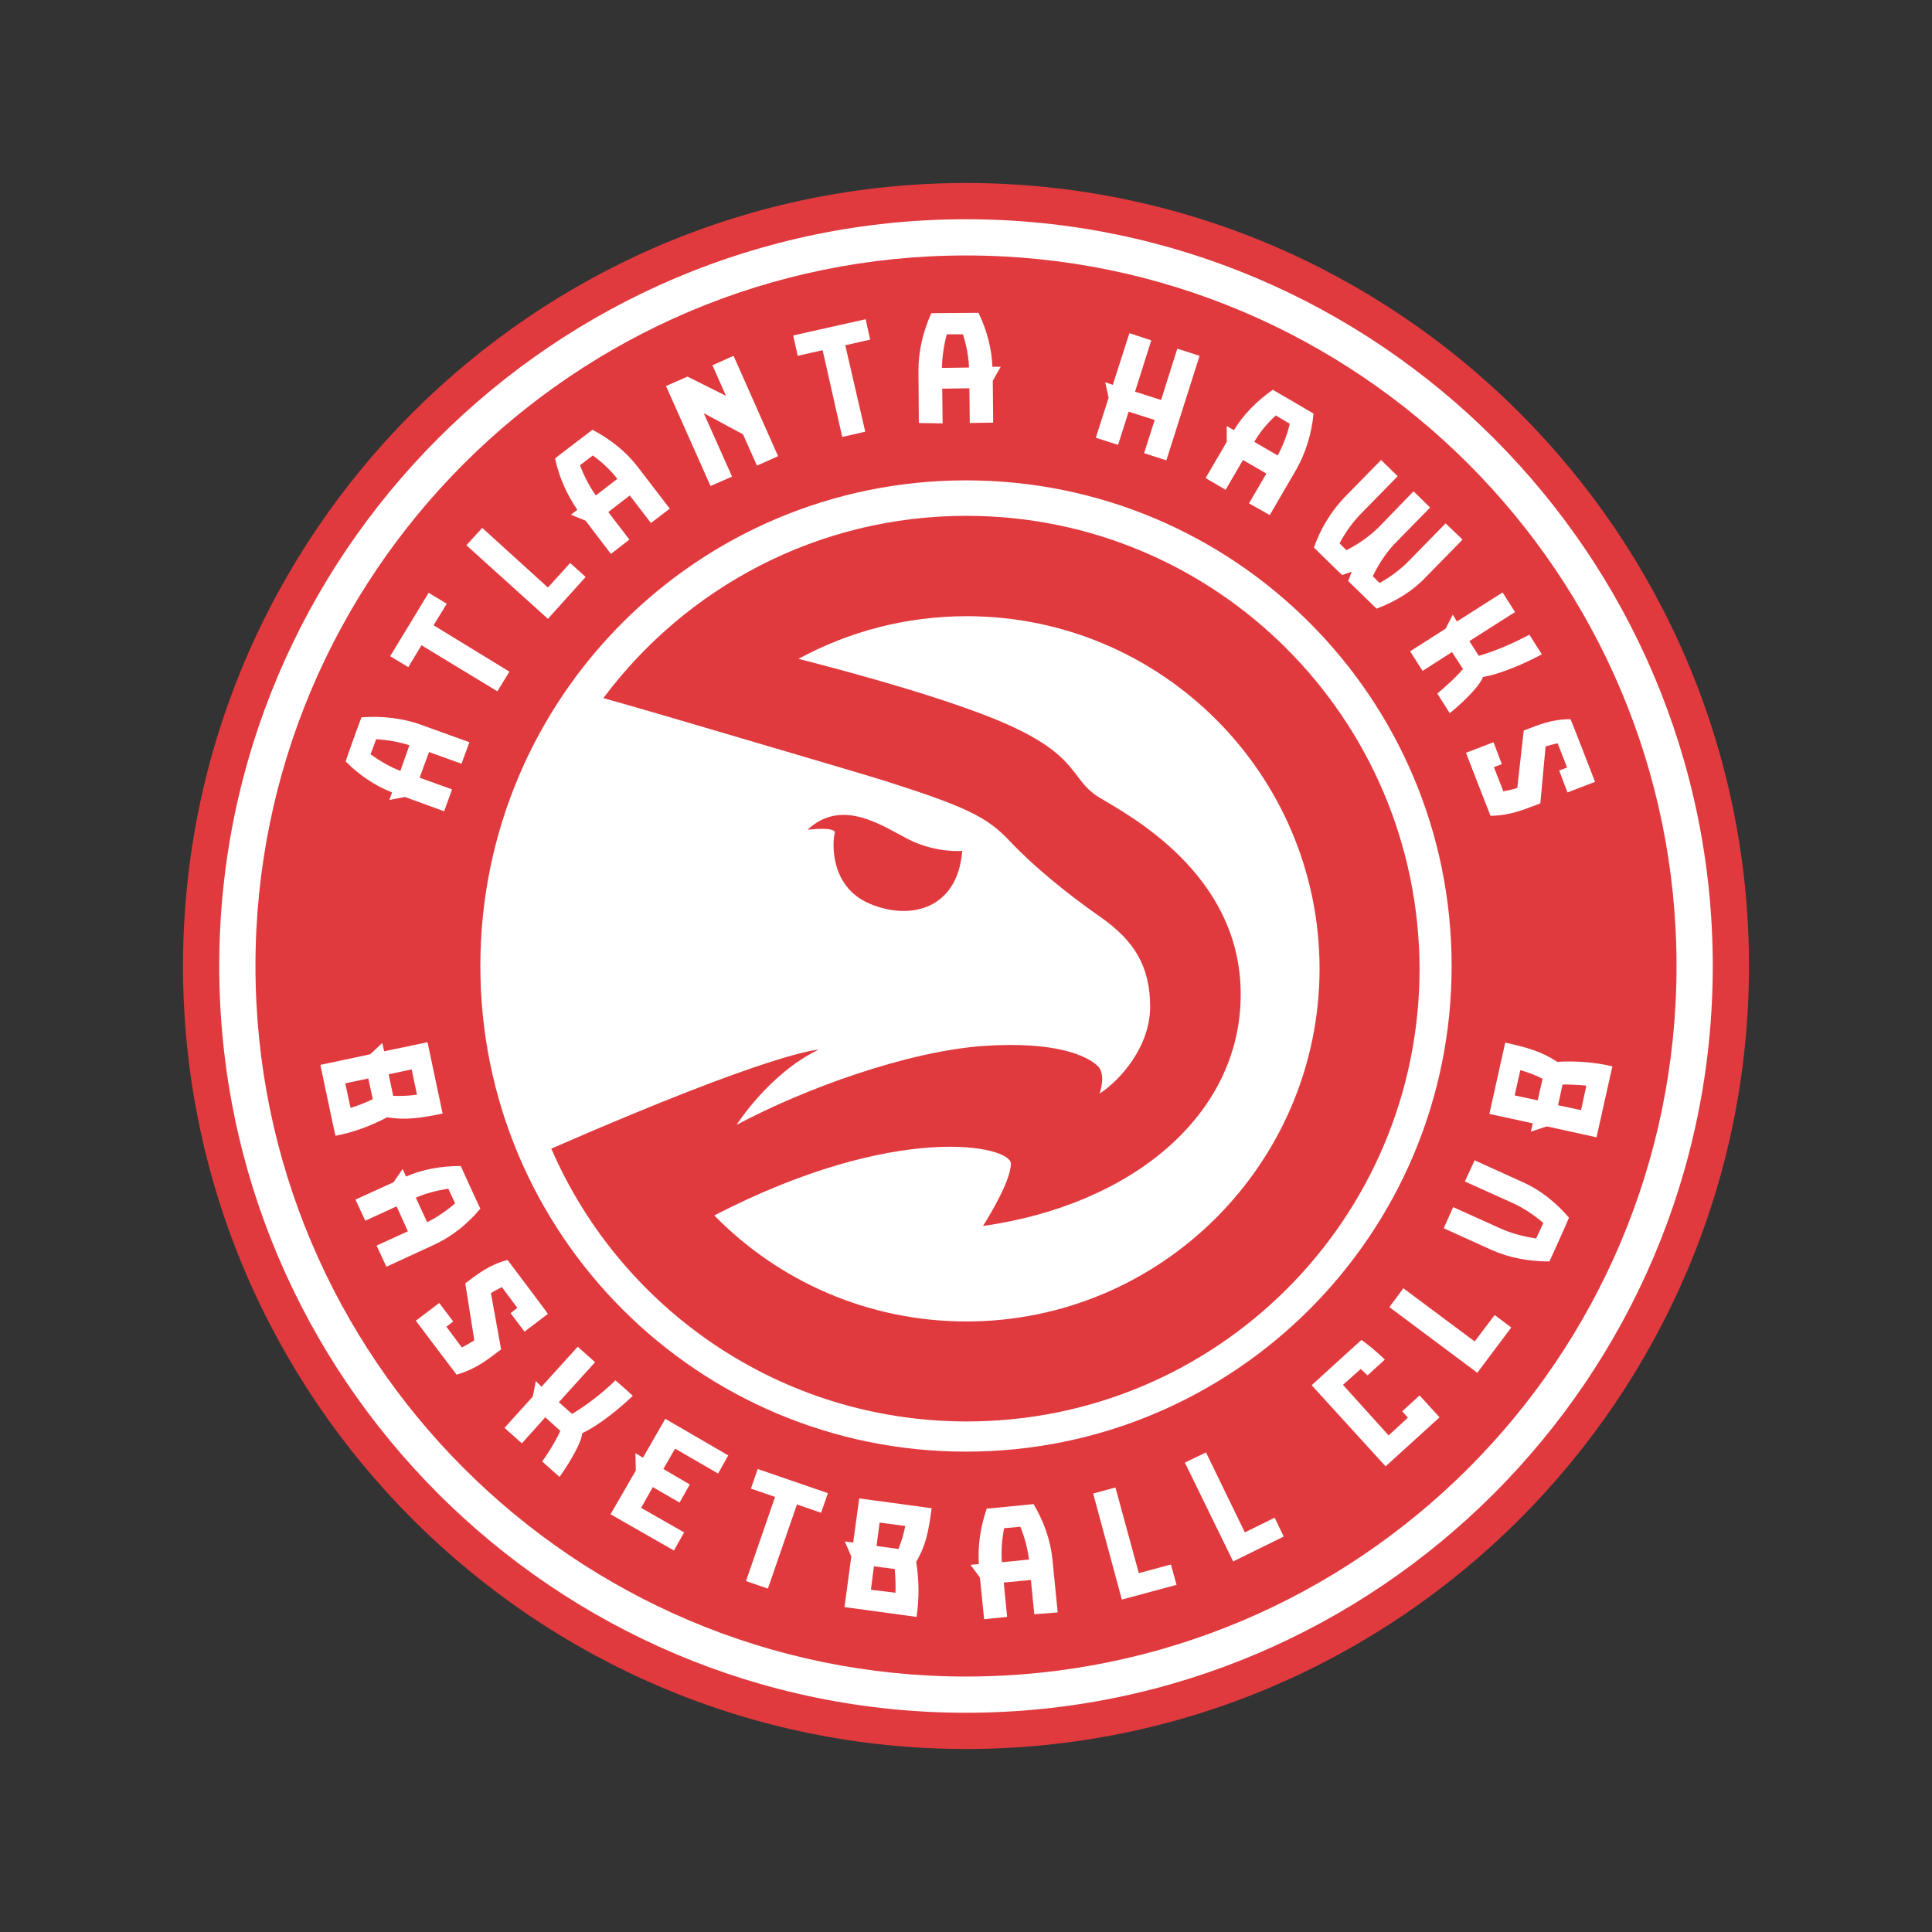 <?xml version="1.0" encoding="utf-8"?>
<!-- Generator: Adobe Illustrator 18.0.0, SVG Export Plug-In . SVG Version: 6.00 Build 0)  -->
<!DOCTYPE svg PUBLIC "-//W3C//DTD SVG 1.1//EN" "http://www.w3.org/Graphics/SVG/1.1/DTD/svg11.dtd">
<svg version="1.1" xmlns="http://www.w3.org/2000/svg" xmlns:xlink="http://www.w3.org/1999/xlink" x="0px" y="0px" width="512px"
	 height="512px" viewBox="0 0 512 512" enable-background="new 0 0 512 512" xml:space="preserve">
<rect x="0" y="0" width="512" height="512" fill="#333333" stroke="none"/>
<g id="white_block">
	<rect opacity="0" fill="#FFFFFF" width="512" height="512"/>
</g>
<g id="Logos">
	<g>
		<path fill="#E03A3E" d="M256,463.5c-114.4,0-207.5-93.1-207.5-207.5c0-114.4,93.1-207.5,207.5-207.5
			c114.4,0,207.5,93.1,207.5,207.5C463.5,370.4,370.4,463.5,256,463.5z"/>
		<path fill="#FFFFFF" d="M256,453.9c-109.1,0-197.9-88.8-197.9-197.9c0-109.1,88.8-197.9,197.9-197.9
			c109.1,0,197.9,88.8,197.9,197.9C453.9,365.1,365.1,453.9,256,453.9z"/>
		<path fill="#E03A3E" d="M256,444.3c-103.9,0-188.3-84.5-188.3-188.3c0-103.9,84.5-188.3,188.3-188.3S444.3,152.1,444.3,256
			C444.3,359.9,359.9,444.3,256,444.3z"/>
		<g>
			<polygon fill="#FFFFFF" points="188.8,96.8 192.4,104.9 182.2,99.8 176.5,102.3 188.3,128.8 194,126.3 186.5,109.5 196.9,115.1 
				200.6,123.4 206.2,120.9 194.4,94.3 			"/>
			<polygon fill="#FFFFFF" points="312,92.4 307.7,106 300.8,103.8 305.1,90.2 299.3,88.3 294.9,102 292.9,101.3 293.8,105.4 
				290.4,116 296.3,117.9 299.1,109.1 306,111.3 303.2,120.1 309.1,122 317.9,94.3 			"/>
			<path fill="#FFFFFF" d="M408.6,173.4c-1.1-1.7-2.2-3.5-3.3-5.2c-3.5,1.9-8.8,4.3-13.4,5.6l-2.5-3.9l12.1-7.7l-3.3-5.2l-12.1,7.7
				l-1.1-1.8l-1.9,3.7l-9.4,6l3.3,5.2l7.8-5l2.9,4.5c-2.2,2.6-5.5,5.4-6.8,6.5c1.1,1.7,2.2,3.5,3.3,5.2c1.9-1.5,7.7-6.6,8.8-9.6
				C397.9,178.6,404.5,175.6,408.6,173.4z"/>
			<path fill="#FFFFFF" d="M416.2,190.6c-5,0-8.2,1.4-12.4,3l-1.7,15.2c-1.2,0.4-2.4,0.7-3.7,0.9l-2.5-6.4l2.1-0.8l-2.2-5.8
				l-7.3,2.8c0,0,6.2,16,6.5,16.7c5.3-0.1,8.7-1.6,13.2-3.3l0,0h0l1.4-15.1c1.1-0.3,2.1-0.6,3.2-0.8l2.5,6.4l-2.1,0.8l2.2,5.8
				l7.3-2.8C422.7,207.2,416.7,191.6,416.2,190.6z"/>
			<polygon fill="#FFFFFF" points="103.4,173.9 108.2,176.8 111.7,171 131.8,183.2 135,178 114.9,165.7 118.4,160 113.6,157.1 			
				"/>
			<polygon fill="#FFFFFF" points="210.2,88.9 211.4,94.3 218,92.8 223.2,115.8 229.3,114.4 224,91.5 230.6,90 229.4,84.6 			"/>
			<polygon fill="#FFFFFF" points="127.8,139.9 123.6,144.5 145.2,164 155.2,152.9 151.1,149.2 145.2,155.7 			"/>
			<path fill="#FFFFFF" d="M124.4,196.7l-13.3-4.8c-4.7-1.6-9.9-2.2-15.3-1.8c-0.1,0.1-4.1,11.2-4.2,11.7c3.7,3.7,7.9,6.5,12.3,8.2
				l-0.7,2l4.1-0.8l10.4,3.8l2.1-5.8l-8.6-3.1l2.5-6.8l8.6,3.1L124.4,196.7z M98.2,199.9l1.5-4c3.1,0.2,6,0.7,8.8,1.6l-2.4,6.8
				C103.3,203.2,100.7,201.7,98.2,199.9z"/>
			<path fill="#FFFFFF" d="M336.5,136.5l7.1-12.2c2.4-4.3,4-9.3,4.5-14.7c-0.1-0.1-10.3-6-10.8-6.3c-4.3,3-7.8,6.6-10.3,10.7
				l-1.9-1.1l0,4.2l-5.6,9.6l5.3,3.1l4.6-7.9l6.2,3.6l-4.6,7.9L336.5,136.5z M338.1,110.1l3.7,2.2c-0.7,3-1.8,5.8-3.2,8.4l-6.2-3.6
				C333.9,114.5,335.8,112.2,338.1,110.1z"/>
			<path fill="#FFFFFF" d="M177.5,134.8l-8.6-11.2c-3-3.9-7.1-7.2-11.9-9.7c-0.1,0.1-9.5,7.2-9.9,7.6c1.1,5.1,3.2,9.7,5.9,13.6
				l-1.7,1.3l3.9,1.6l6.7,8.8l4.9-3.8l-5.6-7.3l5.7-4.4l5.6,7.3L177.5,134.8z M153.7,123.3l3.4-2.6c2.5,1.8,4.7,3.9,6.5,6.2
				l-5.7,4.4C156.2,128.9,154.8,126.2,153.7,123.3z"/>
			<path fill="#FFFFFF" d="M249.8,112.2l-0.1-9.2l7.2-0.1l0.1,9.2l6.2-0.1l-0.1-11.1l2.1-3.7l-2.2,0c-0.2-4.8-1.4-9.6-3.7-14.3
				c-0.6,0-12.3,0.1-12.5,0.1c-2.2,4.9-3.4,10.1-3.4,15l0.1,14.1L249.8,112.2z M256.8,97.4l-7.2,0.1c0.1-2.9,0.5-5.9,1.3-8.9l4.3,0
				C256.1,91.5,256.7,94.5,256.8,97.4z"/>
			<path fill="#FFFFFF" d="M383.1,138.7l-9.4,9.6c-2.3,2.4-5,4.5-8.1,6.2l-1.8-1.8c1.5-3.1,3.4-6,5.6-8.4l9.6-9.8l-4.4-4.3l-9.4,9.7
				c-2.4,2.3-5.2,4.3-8.4,5.9l-1.8-1.8c1.6-3.1,3.7-5.9,6-8.2l9.4-9.6l-4.4-4.3l-9.8,10c-3.4,3.6-6.2,8.1-8,13.2
				c0.1,0.1,7.1,7,7.5,7.3c0.8-0.3,1.7-0.6,2.5-0.9c-0.3,0.8-0.6,1.7-0.9,2.5c0.4,0.4,7.4,7.2,7.5,7.3c5.1-1.9,9.6-4.7,13-8.3
				l9.8-10L383.1,138.7z"/>
			<path fill="#FFFFFF" d="M134.5,333.9c-4.8,1.3-7.6,3.5-11.2,6.2l2.4,15.1c-1.1,0.7-2.2,1.3-3.3,1.9l-4.1-5.5l1.8-1.4l-3.7-4.9
				l-6.2,4.7c0,0,10.3,13.7,10.8,14.3c5.1-1.5,8-3.8,11.8-6.7l0,0l0,0l-2.7-14.9c0.9-0.6,1.9-1.1,2.9-1.6l4.1,5.5l-1.8,1.4l3.7,4.9
				l6.2-4.7C145.3,348.2,135.2,334.8,134.5,333.9z"/>
			<polygon fill="#FFFFFF" points="200.8,389.3 199,394.5 205.4,396.7 197.7,419 203.5,421 211.2,398.7 217.6,400.9 219.4,395.7 			
				"/>
			<path fill="#FFFFFF" d="M117.3,295.1c-0.3-1.3-4-18.9-4-18.9l-11.5,2.4l-0.5-2.2l-3.2,3l-13.2,2.8c0,0,3.7,17.6,4,18.8
				c4.7-0.9,9.3-2.6,13.7-4.9C107.6,296.9,111.4,296.3,117.3,295.1z M109.1,283.4l1.4,6.7c-2.2,0.3-4.2,0.4-6.3,0.3l-1.2-5.7
				L109.1,283.4z M91.5,287.1l6.1-1.3l1.2,5.5c-1.9,0.9-3.9,1.7-5.9,2.3L91.5,287.1z"/>
			<polygon fill="#FFFFFF" points="190.3,390.5 193,385.7 176.3,376 170.4,386.3 168.4,385.1 168.5,389.7 161.8,401.3 178.6,410.9 
				181.3,406.1 169.9,399.6 173,394.1 180.1,398.2 182.8,393.4 175.8,389.3 178.9,383.9 			"/>
			<path fill="#FFFFFF" d="M371.6,374l1.5,1.7l-5.1,4.7L355.9,367l4.7-4.2c0.6,0.5,1.2,1.1,1.8,1.7l4.6-4.2
				c-2.3-2.2-4.6-4.1-6.2-5.2c-0.6,0.5-13.2,12-13.2,12l19.6,21.5l14.3-13l-5.3-5.8L371.6,374z"/>
			<polygon fill="#FFFFFF" points="295.6,394.2 289.7,395.8 297.3,423.9 311.8,420 310.3,414.6 301.8,416.9 			"/>
			<path fill="#FFFFFF" d="M102.4,335.7l12.8-5.9c4.5-2.1,8.6-5.3,12.1-9.5c-0.1-0.1-5-10.8-5.2-11.3c-5.2,0-10.2,0.9-14.5,2.8
				l-0.9-2l-2.4,3.5l-10.1,4.6l2.6,5.6l8.3-3.8l3,6.6l-8.3,3.8L102.4,335.7z M118.8,315l1.8,3.9c-2.3,2-4.8,3.7-7.4,5l-3-6.5
				C112.9,316.2,115.8,315.5,118.8,315z"/>
			<path fill="#FFFFFF" d="M246.9,399.7c-1.3-0.2-19.2-2.6-19.2-2.6l-1.6,11.7l-2.2-0.3l1.7,4l-1.8,13.4c0,0,17.8,2.4,19.1,2.6
				c0.7-4.7,0.7-9.6-0.1-14.6C245.4,409.5,246.1,405.7,246.9,399.7z M233.1,403.5l6.8,0.9c-0.4,2.1-1,4.1-1.8,6.1l-5.8-0.8
				L233.1,403.5z M230.8,421.3l0.8-6.2l5.5,0.7c0.2,2.1,0.3,4.2,0.2,6.3L230.8,421.3z"/>
			<path fill="#FFFFFF" d="M398.9,276.3c-0.3,1.3-4.2,18.9-4.2,18.9l11.5,2.5l-0.5,2.2l4.2-1.4l13.2,2.9c0,0,3.9-17.6,4.2-18.8
				c-4.6-1.1-9.6-1.5-14.6-1.2C408.4,278.6,404.7,277.6,398.9,276.3z M401.4,290.3l1.5-6.7c2.1,0.6,4,1.3,5.9,2.3l-1.3,5.7
				L401.4,290.3z M419,294.2l-6.1-1.3l1.2-5.5c2.1,0,4.3,0.1,6.3,0.3L419,294.2z"/>
			<path fill="#FFFFFF" d="M280.3,427.3l-1.4-14.1c-0.5-4.9-2.2-9.9-5-14.6c-0.2,0-11.9,1.2-12.4,1.2c-1.7,4.9-2.4,9.9-2.1,14.7
				l-2.2,0.2l2.5,3.4l1.1,11l6.1-0.6l-0.9-9.1l7.2-0.7l0.9,9.1L280.3,427.3z M266.1,405l4.3-0.4c1.2,2.9,1.9,5.8,2.3,8.7l-7.2,0.7
				C265.3,411,265.5,408,266.1,405z"/>
			<polygon fill="#FFFFFF" points="371.9,341.4 368.2,346.4 391.5,363.8 400.5,351.8 396.1,348.5 390.8,355.5 			"/>
			<polygon fill="#FFFFFF" points="319.6,384.9 314,387.6 326.8,413.8 340.2,407.2 337.8,402.2 329.9,406.1 			"/>
			<path fill="#FFFFFF" d="M388.2,313.1l12.2,5.5c3,1.3,5.9,3.2,8.6,5.5l-1.9,4.1c-3.5-0.5-6.8-1.4-9.8-2.8l-12.2-5.5l-2.5,5.6
				l12.8,5.8c4.5,2,9.7,3,15.2,3c0.1-0.1,5-11,5.2-11.6c-3.5-4.1-7.7-7.4-12.2-9.4l-12.8-5.8L388.2,313.1z"/>
			<path fill="#FFFFFF" d="M167.7,369.9c-1.5-1.4-3.1-2.8-4.6-4.1c-2.8,2.8-7.4,6.5-11.5,8.9l-3.5-3.1l9.6-10.6l-4.6-4.1l-9.6,10.6
				L142,366l-0.8,4.1l-7.5,8.3l4.6,4.1l6.2-6.9l4,3.6c-1.4,3.1-3.8,6.7-4.8,8.1c1.5,1.4,3.1,2.8,4.6,4.1c1.4-2,5.7-8.4,6-11.6
				C158.8,377.7,164.4,373.1,167.7,369.9z"/>
		</g>
		<path fill="#FFFFFF" d="M384.7,256c0,71.1-57.6,128.7-128.7,128.7c-71.1,0-128.7-57.6-128.7-128.7c0-71.1,57.6-128.7,128.7-128.7
			C327.1,127.3,384.7,184.9,384.7,256z"/>
		<g>
			<g>
				<g>
					<path fill="#E03A3E" d="M256.1,136.7c-39.4,0-74.3,19-96.2,48.3c3.2,0.9,9.2,2.6,16.7,4.8l0,0c11.8,3.5,50.8,14.9,58.1,17.2
						c21.3,6.8,26.9,9.5,32.9,15.9c6,6.4,15.1,13.9,24,20.1c8.9,6.2,13.2,13,13.2,23.8c0,10.8-8.3,19.8-13.4,23c0,0,1.9-5.2-0.6-7.4
						c-2.5-2.3-10.3-6.6-30.4-5.2c-20.1,1.5-47,11.2-65.2,20.9c0,0,8.7-13.7,21.7-19.9c0,0-10.8,0-70.8,26.2
						c18.4,42.5,60.8,72.3,110.1,72.3c66.3,0,120-53.7,120-120C376,190.4,322.3,136.7,256.1,136.7z M256.1,350.2
						c-26.2,0-49.9-10.8-66.8-28.1c48.4-25,78.6-18.5,78.6-13.7c0,5-7.4,16.5-7.4,16.5c39.5-5.6,68.3-29.4,68.3-61.4
						c0-32.1-30-47.6-37.7-52.3c-8.2-5.1-4.3-12-31.2-22.1c-16.4-6.2-39.3-12.2-48.3-14.5c13.3-7.2,28.4-11.3,44.6-11.3
						c51.6,0,93.5,41.9,93.5,93.5C349.6,308.3,307.7,350.2,256.1,350.2z"/>
					<path fill="#E03A3E" d="M255,225.5c0,0-6.8,0.6-13.9-2.9c-7-3.5-17.8-11.4-27.1-2.7c0,0,7.9-1,7.2,1
						c-0.6,2.1-1.4,14.1,9.3,18.6C241.4,244.1,253.8,240.8,255,225.5z"/>
				</g>
			</g>
		</g>
	</g>
</g>
</svg>
